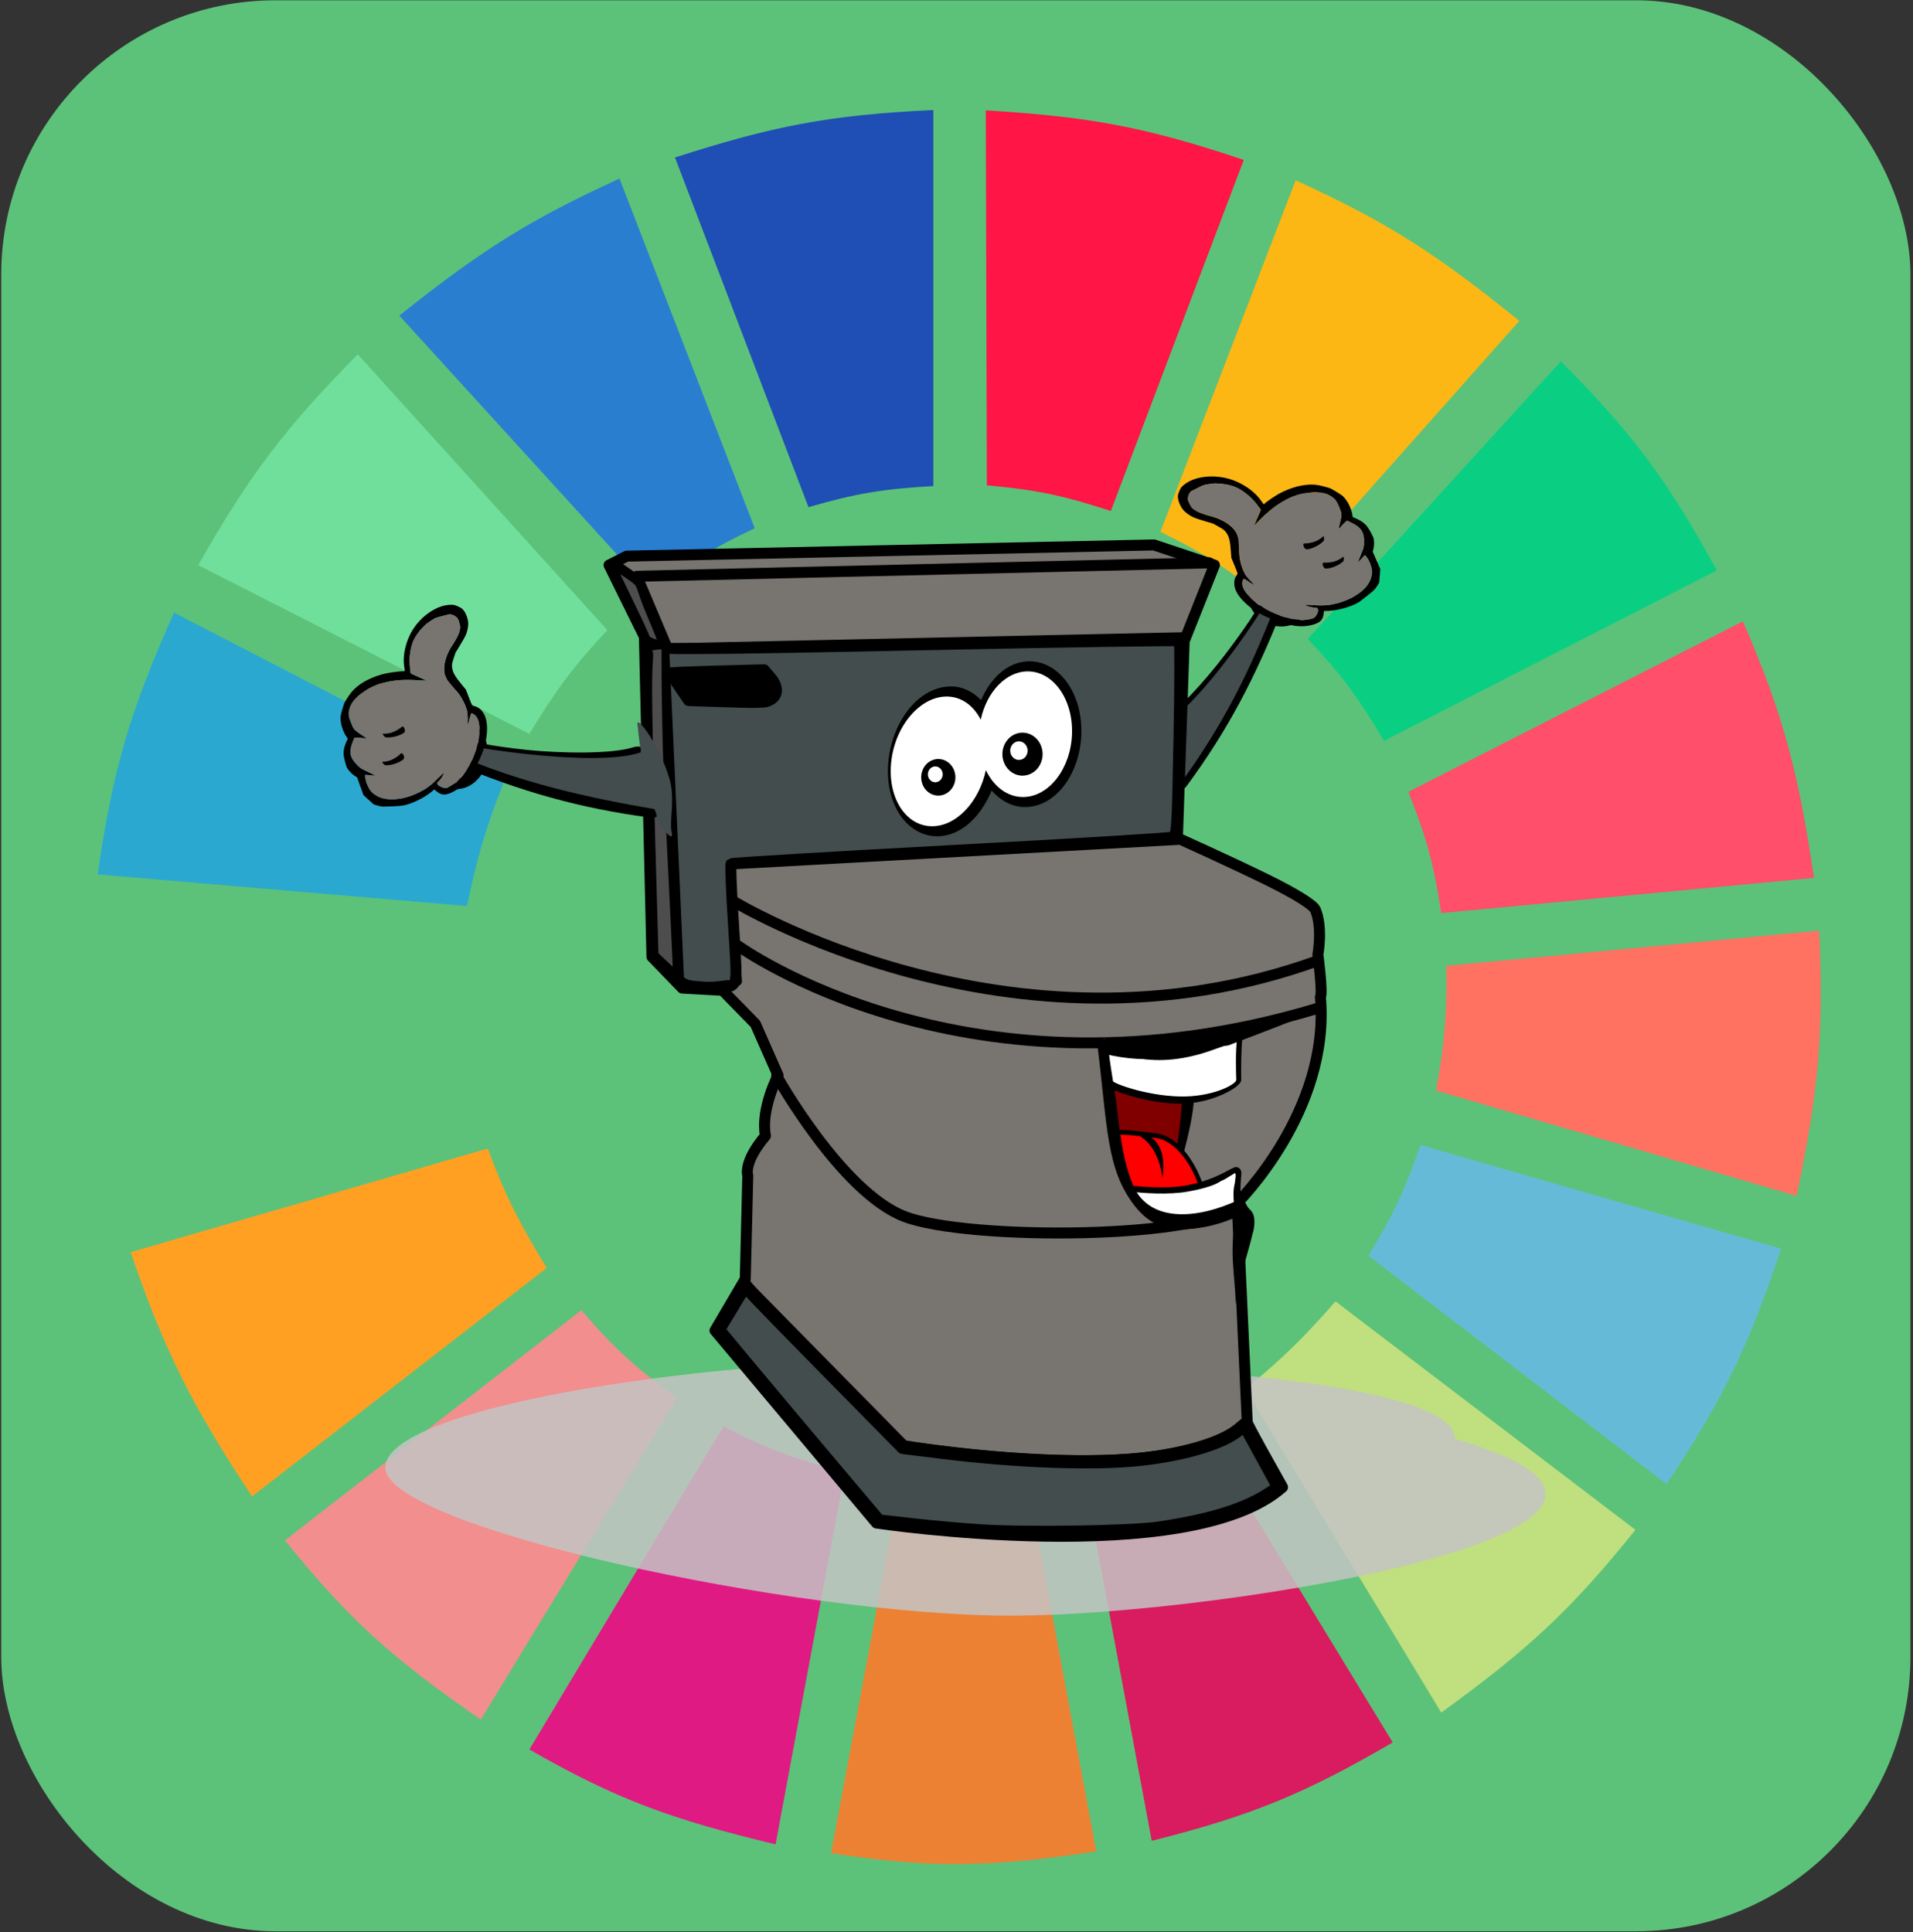 <svg width="687" height="694" viewBox="0 0 687 694" fill="none" xmlns="http://www.w3.org/2000/svg">
<rect x="0" y="0" width="687" height="694" fill="#333333" stroke="none"/>
<rect x="0.449" y="0.101" width="685.626" height="693.507" rx="98.51" fill="#5CC279"/>
<g clip-path="url(#clip0)">
<path d="M290.345 182.144L242.406 56.56C277.217 45.382 297.373 41.294 335.171 39.52V174.571C317.205 175.578 307.362 177.2 290.345 182.144Z" fill="#1F4EB4"/>
<path d="M354.397 174.308L354.029 39.651C390.48 41.858 410.741 45.36 446.658 57.432L398.924 183.518C381.795 177.934 372.032 175.873 354.397 174.308Z" fill="#FF1546"/>
<path d="M416.729 190.978L465.29 64.763C499.816 80.516 516.964 92.118 545.603 115.249L455.951 216.222C441.932 205.016 433.548 199.276 416.729 190.978Z" fill="#FDB714"/>
<path d="M469.646 229.474L560.543 129.764C587.208 156.505 599.113 173.147 616.575 204.862L497.04 266.077C487.808 250.581 481.935 242.471 469.646 229.474Z" fill="#0ACF83"/>
<path d="M505.756 284.378L625.914 223.164C640.803 257.555 645.887 277.892 651.439 315.301L517.585 327.922C514.96 310.462 512.368 300.936 505.756 284.378Z" fill="#FF4F6A"/>
<path d="M515.715 391.661C518.712 374.894 519.667 365.151 519.45 346.854L653.305 334.233C654.967 370.919 653.141 391.767 645.211 429.525L515.715 391.661Z" fill="#FF7262"/>
<path d="M491.434 450.982C500.211 436.566 504.343 427.897 510.111 411.224L639.608 448.458C628.021 483.481 619.029 501.998 598.517 533.022L491.434 450.982Z" fill="#65BBD7"/>
<path d="M587.317 549.43L479.611 467.39C467.777 480.885 460.665 487.761 447.236 498.944L517.588 615.062C548.743 592.483 564.189 578.246 587.317 549.43Z" fill="#C0DF7E"/>
<path d="M500.149 625.79L429.797 510.303C414.534 518.016 405.595 521.83 388.707 527.342L413.61 661.131C449.288 652.136 468.248 644.362 500.149 625.79Z" fill="#D91B5F"/>
<path d="M323.337 532.391C341.083 533.554 351.034 533.206 368.785 531.129L393.688 664.917C355.625 670.652 334.71 671.123 298.434 665.548L323.337 532.391Z" fill="#EC8134"/>
<path d="M190.111 628.315L259.84 512.197C275.649 520.465 285.239 523.984 303.421 528.605L278.518 662.393C240.874 653.351 221.289 646.202 190.111 628.315Z" fill="#E01A83"/>
<path d="M102.322 553.216L208.783 470.545C220.655 484.514 228.376 491.178 243.025 502.099L172.674 617.586C141.88 596.301 126.108 582.636 102.322 553.216Z" fill="#F28E8E"/>
<path d="M90.499 537.439C69.322 505.287 59.44 486.254 46.918 449.72L175.169 412.486C181.575 429.736 186.433 439.072 196.337 455.4L90.499 537.439Z" fill="#FFA023"/>
<path d="M41.932 430.788C33.693 394.265 31.461 373.08 33.216 333.602L165.825 346.224C165.486 365.774 166.53 375.937 170.183 392.923L41.932 430.788Z" fill="#5CC279"/>
<path d="M35.082 314.039L167.692 325.398C171.371 308.002 174.129 298.319 180.766 281.223L62.476 220.008C46.754 255.468 40.52 275.999 35.082 314.039Z" fill="#2AA8D0"/>
<path d="M71.191 202.969C89.728 170.335 102.355 153.828 128.469 127.24L218.12 226.319C205.989 239.285 199.87 247.457 190.104 263.552L71.191 202.969Z" fill="#70DF9C"/>
<path d="M233.684 212.435C247.134 202.298 255.227 197.223 271.039 189.717L222.478 64.132C190.878 78.647 173.528 89.272 143.41 113.356L233.684 212.435Z" fill="#2A7ED0"/>
<path d="M522.55 516.758C630.911 548.281 440.114 580.264 362.965 580.264C285.816 580.264 138.363 548.406 138.363 527.061C138.363 505.716 250.16 488.708 327.309 488.708C404.459 488.708 522.55 495.413 522.55 516.758Z" fill="#C4C4C4" fill-opacity="0.85"/>
<path d="M469.644 207.902C472.97 213.563 471.166 220.604 465.614 223.627C460.063 226.65 452.867 224.51 449.541 218.848C446.216 213.186 448.02 206.146 453.571 203.123C459.122 200.1 466.318 202.24 469.644 207.902Z" fill="black"/>
<path d="M466.505 209.061C469.004 213.316 467.648 218.606 463.477 220.877C459.306 223.149 453.899 221.541 451.4 217.287C448.901 213.032 450.256 207.742 454.428 205.471C458.599 203.2 464.006 204.807 466.505 209.061Z" fill="white"/>
<path d="M456.205 213.267C454.68 213.536 453.373 214.743 452.753 216.426C452.751 216.434 452.715 216.419 452.712 216.426C452.712 216.427 452.67 216.514 452.67 216.514C452.669 216.515 452.632 216.591 452.628 216.602C452.624 216.613 452.63 216.638 452.627 216.646C452.622 216.661 452.635 216.669 452.626 216.69C452.62 216.709 452.591 216.714 452.585 216.733C452.551 216.815 452.508 216.907 452.458 216.997C452.302 217.28 452.005 217.708 451.66 218.269C450.983 219.372 450.072 220.9 448.89 222.657C446.517 226.184 443.249 230.811 439.555 235.601C432.17 245.177 422.874 255.486 416.357 259.163C415.034 259.91 414.141 261.164 413.683 262.498C413.236 263.798 413.092 265.202 413.134 266.623C413.217 269.451 414.002 272.497 415.07 275.267C416.136 278.032 417.496 280.533 419.206 282.243C420.053 283.091 421.08 283.889 422.426 284.042C423.87 284.206 425.32 283.435 426.23 282.199C440.99 262.153 450.644 243.497 459.972 220.155C460.523 218.777 460.805 217.442 460.479 216.118C460.133 214.712 459.092 213.679 457.888 213.354C457.331 213.204 456.748 213.171 456.205 213.266V213.267Z" fill="black"/>
<path d="M454.654 216.168C455.417 213.464 459.442 213.595 457.759 217.955C448.642 241.58 439.175 260.261 424.562 280.488C420.524 286.078 411.325 264.152 417.159 260.835C431.837 252.485 454.046 218.328 454.655 216.168H454.654Z" fill="#434D4D"/>
<path fill-rule="evenodd" clip-rule="evenodd" d="M218.725 202.95L231.407 228.672L234.124 343.62L244.995 354.867L259.489 355.677L271.266 367.734L279.418 386.225C279.418 386.225 273.078 398.282 274.888 407.925C266.736 417.568 268.548 422.234 268.548 422.234L267.641 459.363L256.772 477.853L314.748 546.987C314.748 546.987 427.075 563.858 460.593 534.12C447.012 510.006 447.918 510.816 447.918 510.816L444.296 432.039C444.296 432.039 477.808 399.077 474.187 358.091C475.092 356.487 473.282 342.81 473.282 342.81C473.282 342.81 475.092 333.169 472.376 326.738C471.622 324.945 464.735 320.742 455.325 316.11C441.704 309.409 422.83 300.936 422.83 300.936L425.27 230.279L436.134 202.95L414.406 195.715L225.076 199.734L218.73 202.95L218.725 202.95Z" fill="#78746F" stroke="black" stroke-width="3.94" stroke-linecap="round" stroke-linejoin="round"/>
<path d="M268.549 461.777L324.713 518.854C324.713 518.854 418.928 534.93 446.102 511.611" stroke="black" stroke-width="3.185" stroke-linecap="round" stroke-linejoin="round"/>
<path fill-rule="evenodd" clip-rule="evenodd" d="M242.281 242.336L273.987 241.532C273.987 241.532 283.046 249.57 274.892 251.178C266.74 252.785 258.587 250.374 258.587 250.374H247.716L242.281 242.336Z" fill="black" stroke="black" stroke-width="3.185" stroke-linecap="round" stroke-linejoin="round"/>
<path d="M231.416 230.278L238.662 232.689L424.371 228.67H425.276" stroke="black" stroke-width="3.185" stroke-linecap="round" stroke-linejoin="round"/>
<path d="M239.57 232.69L228.699 206.968L434.326 202.146" stroke="black" stroke-width="3.94" stroke-linecap="round" stroke-linejoin="round"/>
<path d="M221.441 202.95L229.594 208.577" stroke="black" stroke-width="3.185" stroke-linecap="round" stroke-linejoin="round"/>
<path d="M263.146 323.545C263.146 323.545 362.941 384.767 473.039 345.107" stroke="black" stroke-width="3.94" stroke-linecap="round" stroke-linejoin="round"/>
<path d="M264.924 339.595C264.924 339.595 347.734 399.902 473.28 362.111" stroke="black" stroke-width="3.94" stroke-linecap="round" stroke-linejoin="round"/>
<path d="M423.455 301.821L262.123 310.663L264.854 352.452" stroke="black" stroke-width="3.194" stroke-linecap="round" stroke-linejoin="round"/>
<path d="M278.916 386.445C278.916 386.445 302.073 428.019 324.719 436.867C347.365 445.7 434.723 445.156 444.696 432.289" stroke="black" stroke-width="3.94" stroke-linecap="round" stroke-linejoin="round"/>
<path d="M352.289 549.813C346.062 549.416 335.259 548.459 328.284 547.679L315.602 546.265L297.294 524.551C287.226 512.626 274.262 497.183 268.485 490.234L257.982 477.617L262.81 469.623L267.637 461.629L269.426 463.808C270.409 465.001 283.151 478.103 297.741 492.913L324.269 519.854L338.506 521.606C365.497 524.933 392.863 525.92 409.379 524.124C425.264 522.416 439.05 518.294 444.688 513.583L446.952 511.684L453.097 522.916L459.243 534.149L457.171 535.592C448.145 541.878 435.566 545.927 416.156 548.812C406.252 550.284 368.707 550.873 352.289 549.813Z" fill="#434D4D" stroke="black" stroke-width="4.732" stroke-linecap="round" stroke-linejoin="round"/>
<path d="M252.96 354.542C244.921 353.924 245.74 354.395 237.673 345.842L235.145 343.162L233.979 296.807C233.338 271.314 232.792 246.254 232.765 241.121L232.717 231.788L236.3 232.636C238.89 233.25 265.259 232.956 331.402 231.573C381.742 230.522 423.183 229.889 423.484 230.166C423.8 230.443 423.759 246.273 423.388 265.345C422.716 299.649 422.689 300.029 420.796 300.682C419.74 301.047 383.813 303.225 340.969 305.523C298.121 307.821 262.834 309.935 262.553 310.221C262.27 310.508 262.643 320.05 263.381 331.43C264.665 351.244 264.653 352.187 263.074 353.732C262.167 354.63 260.078 354.204 260.376 354.145C263.647 353.526 257.023 354.866 252.96 354.542ZM276.904 251.212C279.573 249.553 279.483 246.441 276.671 243.17L274.425 240.557L257.873 240.991C248.77 241.23 241.178 241.536 240.999 241.673C240.821 241.808 242.165 244.097 243.987 246.759L247.3 251.598L255.182 251.866C274.075 252.506 274.86 252.483 276.904 251.212Z" fill="#434D4D" stroke="black" stroke-width="3.94" stroke-linecap="round" stroke-linejoin="round"/>
<path d="M238.658 231.084L244.094 352.469L245.905 353.264" stroke="black" stroke-width="3.185" stroke-linecap="round" stroke-linejoin="round"/>
<path d="M238.95 346.24L235.363 342.825L234.211 302.272C233.577 279.968 233.064 255.302 233.071 247.456C233.082 233.733 234.243 234.757 232.55 233.742C230.726 232.648 238.657 231.552 238.679 232.414C238.699 233.187 238.485 261.498 240.072 292.655C241.66 323.813 242.863 349.391 242.747 349.479C242.632 349.582 240.923 348.124 238.95 346.24Z" fill="#4D4D4D" stroke="black" stroke-width="2.211" stroke-linecap="round" stroke-linejoin="round"/>
<path d="M234.762 230.467C233.391 230.016 232.271 229.32 232.271 228.916C232.271 228.514 229.621 222.78 226.382 216.173C223.144 209.566 220.494 203.972 220.494 203.743C220.494 203.513 224.825 206.262 227.004 207.846C230.574 210.442 228.877 210.17 233.072 220.049C235.631 226.079 237.619 231.075 237.489 231.15C237.358 231.225 236.132 230.917 234.762 230.467Z" fill="#4D4D4D" stroke="black" stroke-width="2.096" stroke-linecap="round" stroke-linejoin="round"/>
<path d="M398.899 387.688L399.809 406.713C400.706 414.573 402.075 422.077 404.479 427.79C408.901 428.401 415.38 428.837 421.085 428.51C423.388 419.549 427.761 406.653 428.713 395.723C428.849 394.161 426.334 395.282 426.433 393.744C426.196 393.754 425.966 393.789 425.726 393.794C414.167 394.057 400.159 389.581 398.898 387.688L398.899 387.688Z" fill="black"/>
<path d="M398.899 387.688L399.809 406.715C400.705 414.576 402.072 422.081 404.475 427.795C408.469 428.359 414.131 428.793 419.404 428.631C421.614 419.587 423.335 409.28 424.296 398.227C424.427 396.727 424.514 395.247 424.614 393.769C413.294 393.744 400.119 389.522 398.898 387.688L398.899 387.688Z" fill="#800000"/>
<path d="M407.385 406.139C404.637 405.855 402.087 405.672 399.79 405.966C401.01 417.027 403.129 427.501 407.721 433.369C410.174 436.503 413.285 438.7 416.902 439.991C419.975 440.437 422.868 440.842 425.393 440.801C427.321 440.77 429.113 440.494 430.589 439.407C432.065 438.321 433.002 436.386 433.207 434.028C433.619 429.313 431.696 423.118 428.434 417.671C425.172 412.225 420.454 407.503 414.747 406.959L407.385 406.139L407.385 406.139Z" fill="black"/>
<path d="M407.229 407.815C404.536 407.536 402.071 407.427 399.981 407.675C401.229 418.088 403.358 427.803 407.712 433.365C409.064 435.092 410.614 436.502 412.341 437.663C422.262 438.653 431.009 441.812 431.702 433.88C432.401 425.873 424.631 409.591 414.594 408.634C414.201 408.597 413.832 408.565 413.44 408.524C417.419 411.109 418.411 417.178 417.435 422.917C416.737 416.956 413.989 410.644 409.288 408.049C408.61 407.971 407.887 407.881 407.229 407.813L407.229 407.815Z" fill="#FF0000"/>
<path d="M446.219 372.185C428.496 374.564 405.89 383.747 395.67 372.925C397.033 377.87 397.591 381.803 398.216 390.522C398.781 390.867 399.474 391.217 400.312 391.587C402.078 392.366 404.432 393.147 407.103 393.884C412.445 395.359 419.119 396.568 425.214 396.352C430.878 396.15 435.922 394.553 439.576 392.837C441.403 391.98 442.884 391.121 443.929 390.3C444.452 389.89 444.855 389.464 445.166 389.08C445.476 388.696 445.758 388.332 445.744 387.719C445.683 385.013 445.662 377.1 446.219 372.185L446.219 372.185Z" fill="black"/>
<path d="M445.214 372.714C427.89 382.187 406.622 384.214 396.591 373.597C396.923 374.799 396.265 371.528 396.514 373.049C396.758 374.138 396.886 375.212 396.973 376.279C396.975 376.291 396.969 376.305 396.97 376.318C397.318 379.182 397.607 382.468 397.864 385.883C398.075 386.517 398.364 387.106 398.733 387.657C400 389.549 414.031 394.055 425.64 393.791C436.41 393.546 444.013 389.311 443.962 387.827C443.875 385.3 443.634 377.385 444.263 373.096L445.214 372.714Z" fill="white"/>
<path d="M444.061 419.147C443.618 419.104 443.331 419.259 443.053 419.366C442.683 419.507 442.29 419.703 441.875 419.922C441.046 420.362 440.008 420.941 438.62 421.62C435.844 422.976 431.764 424.667 425.938 425.765C419.416 426.994 409.096 426.309 403.69 425.46C404.771 428.563 406.114 431.257 407.765 433.362C415.575 443.318 430.053 443.691 446.248 436.115C445.655 432.273 445.471 429.39 445.469 427.267C445.466 424.567 445.732 423.04 445.795 421.515C445.809 421.187 445.792 420.801 445.614 420.356C445.436 419.912 445.021 419.441 444.544 419.271C444.358 419.205 444.208 419.161 444.061 419.147L444.061 419.147ZM446.71 438.913C446.259 440.933 445.876 442.851 445.53 444.742C446.444 443.384 446.916 441.643 446.848 439.752C446.843 439.645 446.828 439.538 446.806 439.434C446.77 439.244 446.744 439.099 446.71 438.913L446.71 438.913Z" fill="black"/>
<path d="M439.424 423.76C437.94 424.046 437.595 425.97 426.419 427.98C419.935 429.146 410.454 428.606 404.616 427.797C405.513 429.915 406.549 431.817 407.766 433.368C415.401 443.099 427.835 442.647 443.593 435.593C442.217 426.976 443.488 426.042 443.579 423.774C443.595 423.369 443.979 421.916 443.518 421.279L439.424 423.76Z" fill="white"/>
<path d="M393.938 373.979C397.859 405.1 397.125 419.979 407.713 433.343C415.807 443.561 427.446 444.07 444.143 435.85C441.109 448.636 443.601 458.031 443.78 468.506C444.985 458.347 447.092 454.447 450.245 441.5C450.937 437.212 450.096 435.501 448.724 434.253C447.352 433.005 446.874 429.982 445.229 430.762C437.072 434.605 429.47 436.342 423.312 436.068C417.153 435.794 412.569 433.704 409.315 429.753C405.363 424.955 402.733 412.972 401.435 400.505C400.656 393.023 398.945 384.633 398.212 378.005C406.035 381.677 431.453 376.431 441.089 375.469C529.869 341.944 408.196 382.989 397.961 373.23L393.938 373.979Z" fill="black"/>
<path d="M396.599 377.954C412.171 382.037 429.408 379.358 444.385 373.362" stroke="black" stroke-width="0.985"/>
<path d="M369.728 237.505C362.074 237.505 355.789 243.385 352.348 251.441C349.421 248.485 345.751 246.528 341.556 246.528C330.113 246.528 320.642 258.646 319.083 273.015C318.302 280.2 319.646 286.871 322.721 291.909C325.795 296.947 330.787 300.351 336.504 300.351C345.077 300.351 352.264 293.343 356.107 283.913C359.289 287.483 363.404 289.854 368.072 289.854C379.221 289.854 387.815 277.815 388.322 263.813C388.576 256.815 386.796 250.365 383.512 245.545C380.229 240.724 375.304 237.505 369.728 237.505V237.505Z" fill="black"/>
<path d="M369.098 241.134C361.207 241.134 354.34 248.543 352.212 258.465C349.617 253.393 345.265 250.157 339.966 250.157C330.437 250.157 321.516 260.614 320.072 273.472C318.628 286.33 325.213 296.743 334.742 296.743C343.481 296.743 351.637 287.969 354.052 276.598C356.854 282.446 361.701 286.246 367.385 286.246C376.619 286.246 384.515 276.149 384.981 263.69C385.447 251.23 378.332 241.133 369.098 241.133L369.098 241.134Z" fill="white"/>
<path d="M374.075 268.462C375.308 272.517 373.231 276.872 369.437 278.19C365.642 279.508 361.567 277.288 360.334 273.233C359.101 269.178 361.178 264.823 364.972 263.505C368.767 262.187 372.842 264.407 374.075 268.462V268.462Z" fill="black"/>
<path d="M368.889 268.563C369.422 270.319 368.523 272.204 366.881 272.774C365.239 273.344 363.475 272.384 362.941 270.629C362.407 268.873 363.306 266.988 364.949 266.418C366.591 265.848 368.355 266.808 368.889 268.563V268.563Z" fill="white"/>
<path d="M342.809 277.139C343.858 280.589 342.091 284.294 338.863 285.415C335.635 286.536 332.168 284.648 331.119 281.198C330.07 277.748 331.837 274.043 335.065 272.922C338.293 271.801 341.76 273.689 342.809 277.139Z" fill="black"/>
<path d="M338.402 277.225C338.856 278.718 338.091 280.322 336.694 280.807C335.297 281.292 333.796 280.475 333.342 278.982C332.888 277.489 333.653 275.885 335.05 275.4C336.447 274.914 337.948 275.732 338.402 277.225Z" fill="white"/>
<path d="M155.442 278.415C158.861 283.961 165.613 285.057 170.523 280.862C175.433 276.668 176.642 268.772 173.222 263.226C169.803 257.681 163.051 256.585 158.141 260.779C153.231 264.974 152.023 272.87 155.442 278.415Z" fill="black"/>
<path d="M157.737 275.824C160.306 279.991 165.38 280.814 169.069 277.662C172.758 274.511 173.666 268.578 171.097 264.411C168.528 260.244 163.454 259.421 159.765 262.572C156.076 265.724 155.168 271.657 157.737 275.824Z" fill="white"/>
<path d="M160.897 265.888C162.232 264.867 164.061 264.725 165.709 265.493C165.716 265.495 165.733 265.456 165.74 265.46C165.74 265.46 165.833 265.492 165.833 265.492C165.834 265.492 165.915 265.519 165.926 265.524C165.937 265.528 165.95 265.553 165.958 265.556C165.973 265.563 165.968 265.58 165.989 265.588C166.007 265.598 166.033 265.578 166.051 265.588C166.133 265.622 166.23 265.656 166.331 265.684C166.647 265.771 167.171 265.855 167.824 266C169.107 266.285 170.864 266.702 172.986 267.073C177.245 267.819 182.95 268.673 189.088 269.308C201.359 270.577 219.623 270.864 227.358 268.399C228.928 267.899 230.455 268.125 231.67 268.759C232.855 269.377 233.851 270.316 234.702 271.417C236.398 273.607 237.643 276.525 238.481 279.462C239.317 282.395 239.743 285.363 239.383 288.019C239.204 289.335 238.845 290.759 237.818 291.953C236.714 293.235 235.024 293.818 233.493 293.62C208.664 290.403 186.305 284.134 162.906 274.084C161.525 273.491 160.375 272.714 159.69 271.458C158.963 270.124 159.019 268.514 159.696 267.304C160.008 266.744 160.423 266.252 160.898 265.888L160.897 265.888Z" fill="black"/>
<path d="M164.102 266.832C161.63 265.414 158.699 268.739 163.025 270.665C185.45 280.645 209.831 286.31 234.81 290.538C235.532 290.66 235.787 293.8 236.8 295.823C237.47 297.227 242.155 303.056 241.214 298.872C240.291 294.762 242.583 286.845 240.375 279.506C236.817 267.68 228.584 256.638 228.921 260.067C229.185 262.75 229.468 265.071 229.74 267.156C229.906 268.43 230.48 270.097 229.842 270.305C212.954 275.807 166.077 267.966 164.101 266.832L164.102 266.832Z" fill="#434D4D"/>
<path d="M166.087 218.75C166.779 219.429 167.345 220.455 167.758 221.755C168.202 223.148 168.265 224.31 167.965 225.77C167.589 227.635 167.214 228.445 165.305 231.586L163.598 234.383L162.977 236.239C162.275 238.356 162.193 238.851 162.408 240.024C162.699 241.69 163.443 242.959 165.877 245.937L167.312 247.68L168.4 250.514C169.475 253.296 169.508 253.359 169.959 253.481C171.271 253.844 171.715 254.057 172.361 254.619C174.351 256.33 175.133 259.017 174.86 263.149C174.64 266.456 173.72 269.616 171.867 273.444C168.897 279.582 166.035 282.863 162.067 284.684C159.706 285.752 158.324 285.576 156.489 283.971L155.961 283.513L155.18 284.191C152.899 286.131 149.205 288.084 146.091 288.979C144.681 289.371 144.061 289.451 140.848 289.59C137.238 289.759 137.2 289.756 135.737 289.352L134.263 288.943L132.402 287.263L130.536 285.564L129.384 282.369L128.232 279.173L127.5 278.727C126.612 278.175 125.387 276.973 124.776 276.034C124.267 275.255 123.4 271.913 123.374 270.627C123.348 269.419 123.693 267.949 124.333 266.543L124.897 265.288L124.434 264.625C123.211 262.826 122.342 260.207 122.295 258.14C122.271 257.185 122.351 256.798 122.937 254.752C123.602 252.477 123.621 252.439 124.377 251.245C125.502 249.457 126.254 248.45 127.149 247.575C129.765 244.978 133.952 242.885 138.716 241.823C140.365 241.452 144.707 240.958 145.013 241.105C145.33 241.257 145.4 240.913 145.24 240.018C144.592 236.53 145.197 232.496 146.937 228.582C149.786 222.165 156.467 217.149 162.08 217.203C163.01 217.209 163.296 217.268 164.381 217.742C165.249 218.127 165.751 218.431 166.087 218.75ZM159.102 221.199C156.669 221.791 156.454 221.877 155.234 222.643C152.996 224.037 151.364 225.581 149.868 227.709C147.559 230.988 146.66 235.573 147.333 240.631L147.499 241.874L150.44 243.192L153.381 244.511L150.647 244.33C149.143 244.237 147.84 244.161 147.768 244.174C147.679 244.194 146.912 244.203 146.047 244.197C142.835 244.179 139.152 244.722 136.456 245.597C134.451 246.254 133.146 246.901 130.933 248.323C128.801 249.69 128.778 249.71 127.537 251.158C126.17 252.751 125.867 253.266 125.537 254.476C125.072 256.234 125.184 257.326 126.053 259.584C126.923 261.841 127.194 262.16 129.619 263.766C130.717 264.498 131.594 265.123 131.568 265.174C131.549 265.212 130.589 265.16 129.435 265.077L127.337 264.887L126.881 265.958C125.101 270.104 125.502 272.121 128.686 275.176C129.48 275.935 129.675 276.044 132.207 277.261C133.685 277.971 134.854 278.564 134.803 278.586C134.752 278.609 133.93 278.545 132.993 278.424C132.038 278.312 131.229 278.222 131.174 278.227C130.973 278.209 131.353 280.499 131.679 281.301C132.861 284.181 133.754 285.16 136.142 286.197C137.715 286.874 138.697 287.062 140.743 287.07C144.398 287.096 148.919 285.713 152.577 283.444C154.224 282.411 154.979 281.783 157.333 279.469C158.461 278.344 159.415 277.481 159.448 277.544C159.586 277.815 158.365 279.713 157.135 281.088C157.016 281.22 157.05 281.409 157.274 281.768C157.717 282.469 159.255 283.113 160.184 282.993C161.667 282.793 164.227 280.925 165.918 278.827C168.912 275.107 171.484 269.233 172.053 264.805C172.455 261.758 172.11 258.887 171.176 257.526C170.709 256.845 169.677 256.114 169.313 256.206C169.152 256.239 169.009 256.673 168.565 258.363C168.255 259.535 167.984 260.475 167.963 260.465C167.952 260.46 167.954 259.737 167.978 258.868C168.06 255.778 167.427 253.444 165.695 250.584C164.916 249.281 164.156 248.35 162.45 246.571C161.118 245.192 160.619 244.496 160.068 243.209C158.87 240.385 159.594 236.376 162.057 232.306C162.517 231.536 163.2 230.433 163.566 229.87C164.358 228.63 164.927 227.236 165.145 225.988C165.256 225.334 165.218 224.844 165.003 223.876C164.603 222.19 164.226 221.694 162.754 221.05L161.686 220.568L159.102 221.199Z" fill="black"/>
<path d="M158.828 257.628L160.109 258.338L161.445 260.222C162.181 261.252 162.805 262.165 162.825 262.253C162.852 262.329 162.628 262.253 162.331 262.063C162.027 261.886 161.049 261.306 160.142 260.791C157.932 259.51 156.185 258.041 155.821 257.159C155.738 256.962 155.763 256.706 155.863 256.487L156.037 256.146L156.784 256.536C157.2 256.752 158.12 257.241 158.828 257.628Z" fill="black"/>
<path d="M160.822 267.39C160.608 267.475 159.982 267.49 159.417 267.438C158.032 267.292 151.958 266.136 151.515 265.923C151.283 265.811 151.098 265.581 150.997 265.265C150.776 264.593 151.064 264.055 151.789 263.743C152.338 263.519 152.348 263.524 154.097 264.191C155.071 264.549 157.058 265.393 158.534 266.055L161.205 267.259L160.822 267.39Z" fill="black"/>
<path d="M159.382 272.734C159.298 272.898 153.756 274.891 152.348 275.253L150.711 275.678L150.045 275.31C149.283 274.897 149.172 274.702 149.424 274.21C149.721 273.629 150.387 273.383 152.555 273.024C155.593 272.534 159.57 272.368 159.382 272.734Z" fill="black"/>
<path d="M169.929 256.383L170.225 256.525C170.775 257.007 171.039 257.3 171.352 257.923L171.887 259.037L172.19 261.324L172.198 263.47L172.142 264.3L171.678 266.647L170.862 269.682L169.75 272.575L168.343 275.326L166.639 277.935L163.993 280.948L161.283 282.644L160.339 283.048L158.98 282.824L157.797 282.255L157.206 281.971L156.966 280.999C157.269 280.858 157.4 280.717 157.614 280.454L158.613 279.22L159.317 277.845L159.493 277.501L157.374 279.482L155.256 281.463L152.841 283.302L150.307 284.655L147.477 285.865L145.294 286.531L144.055 286.792L143.288 286.852C141.72 287.158 140.806 287.15 139.155 287.009L137.796 286.784C136.224 286.431 135.454 286.062 134.247 285.079C133.379 284.441 132.956 283.984 132.409 282.911C131.622 281.344 131.259 280.464 131.155 278.882C131.03 278.298 131.219 278.231 131.803 278.336L133.929 278.501C135.346 278.78 134.553 278.407 133.514 277.873L132.331 277.305L129.965 276.168L128.662 275.114C127.866 274.329 127.455 273.861 126.824 272.946C125.854 271.346 125.646 270.423 126.041 268.714C126.308 267.359 126.611 266.517 127.209 264.992C129.113 264.667 129.691 265.025 131.166 265.179C131.767 265.258 131.464 265.029 130.751 264.551L128.561 263.07C127.785 262.471 127.409 262.14 126.842 261.388L125.532 258.189C125.095 256.846 125.063 256.088 125.461 254.727C126.254 252.473 126.858 251.394 128.515 250.197C131.252 247.717 132.899 246.828 135.998 245.652C140.087 244.629 142.362 244.198 146.326 244.188L153.177 244.48L147.558 241.781L147.255 239.493C146.985 237.638 146.952 236.529 147.296 234.372C147.743 231.325 148.297 229.735 150.223 227.211L152.87 224.198L155.108 222.703C156.146 222.026 156.763 221.763 157.938 221.492L161.36 220.566C162.709 220.713 163.38 220.982 164.317 221.986L165.092 224.072L165.331 225.044L165.275 225.874L164.867 227.391L163.812 229.455L163.108 230.83L161.757 232.751L160.701 234.814L159.941 237.02L159.477 239.367L159.604 241.999L160.675 244.226L162.929 247.023L165.182 249.819L166.549 252.189L167.084 253.302L167.859 255.388L167.986 258.02L167.994 260.165L168.578 258.304L168.986 256.786C169.15 256.189 169.324 256.034 169.929 256.383Z" fill="#78746F"/>
<path d="M144.366 260.996C143.356 261.842 140.706 263.73 137.671 263.482C137.024 263.429 138.055 264.78 138.692 264.832C141.57 265.067 144.821 263.619 145.287 262.942C145.698 262.346 144.977 260.485 144.366 260.996L144.366 260.996Z" fill="black"/>
<path d="M143.978 270.609C143.037 271.527 140.544 273.607 137.499 273.585C136.849 273.581 137.985 274.851 138.623 274.855C141.512 274.876 144.638 273.19 145.05 272.48C145.412 271.856 144.546 270.054 143.978 270.609L143.978 270.609Z" fill="black"/>
<path d="M422.998 178.134C422.957 179.086 423.252 180.215 423.849 181.445C424.488 182.765 425.249 183.666 426.485 184.55C428.058 185.684 428.898 186.039 432.492 187.117L435.697 188.072L437.446 189.04C439.435 190.148 439.84 190.461 440.496 191.468C441.437 192.891 441.768 194.315 442.037 198.104L442.186 200.33L443.35 203.135C444.487 205.893 444.506 205.962 444.258 206.346C443.539 207.471 443.359 207.917 443.272 208.754C442.988 211.318 444.277 213.815 447.348 216.692C449.808 218.995 452.683 220.732 456.712 222.355C463.173 224.958 467.568 225.519 471.768 224.277C474.256 223.528 475.156 222.496 475.398 220.112L475.47 219.429L476.519 219.422C479.554 219.369 483.642 218.404 486.567 217.035C487.882 216.406 488.396 216.061 490.869 214.068C493.657 211.839 493.683 211.812 494.484 210.559L495.29 209.296L495.5 206.839L495.7 204.366L494.333 201.251L492.965 198.136L493.196 197.329C493.469 196.342 493.541 194.653 493.341 193.561C493.176 192.653 491.496 189.616 490.622 188.648C489.802 187.737 488.526 186.874 487.075 186.252L485.787 185.691L485.669 184.899C485.324 182.771 484.148 180.268 482.746 178.708C482.101 177.986 481.774 177.752 479.919 176.621C477.846 175.372 477.806 175.356 476.417 174.966C474.344 174.377 473.088 174.123 471.818 174.059C468.08 173.845 463.529 175.027 459.268 177.349C457.79 178.15 454.236 180.616 454.112 180.924C453.983 181.243 453.692 181.035 453.189 180.269C451.245 177.266 447.996 174.677 443.99 172.916C437.426 170.028 429.001 170.676 424.887 174.376C424.203 174.987 424.033 175.217 423.559 176.275C423.185 177.126 423.025 177.678 422.998 178.134ZM429.865 175.389C432.076 174.241 432.294 174.164 433.729 173.935C436.353 173.506 438.632 173.585 441.216 174.183C445.202 175.102 449.052 177.907 452.067 182.086L452.808 183.114L451.548 186.007L450.289 188.9L452.185 186.983C453.233 185.934 454.144 185.028 454.206 184.991C454.286 184.947 454.859 184.454 455.494 183.885C457.858 181.778 460.959 179.777 463.561 178.667C465.5 177.844 466.915 177.473 469.539 177.081C472.065 176.701 472.096 176.701 474.02 176.963C476.137 177.249 476.719 177.433 477.803 178.112C479.369 179.109 480.045 179.99 480.97 182.227C481.895 184.464 481.916 184.876 481.237 187.646C480.933 188.903 480.72 189.937 480.774 189.958C480.814 189.973 481.488 189.309 482.284 188.495L483.704 186.986L484.785 187.481C488.981 189.387 490.086 191.14 489.853 195.476C489.792 196.556 489.725 196.763 488.696 199.314C488.097 200.803 487.644 202.004 487.697 201.987C487.751 201.971 488.314 201.387 488.924 200.687C489.552 199.981 490.088 199.387 490.132 199.355C490.268 199.211 491.578 201.152 491.893 201.958C493.019 204.859 493.039 206.165 491.993 208.489C491.3 210.016 490.705 210.796 489.197 212.136C486.511 214.539 482.207 216.464 477.925 217.172C475.99 217.481 474.995 217.509 471.647 217.333C470.031 217.236 468.726 217.22 468.745 217.289C468.831 217.579 471.053 218.187 472.918 218.402C473.098 218.421 473.204 218.584 473.288 218.995C473.446 219.803 472.757 221.282 471.986 221.799C470.751 222.618 467.559 222.905 464.852 222.457C460.053 221.658 454.071 218.991 450.574 216.087C448.16 214.096 446.421 211.747 446.167 210.131C446.04 209.323 446.295 208.109 446.628 207.941C446.77 207.86 447.178 208.088 448.68 209.048C449.724 209.712 450.576 210.231 450.585 210.21C450.589 210.199 450.086 209.666 449.464 209.038C447.257 206.806 446.105 204.667 445.399 201.423C445.071 199.951 444.986 198.767 445.012 196.338C445.039 194.45 444.925 193.61 444.439 192.299C443.363 189.429 440.043 186.935 435.394 185.532C434.519 185.262 433.248 184.891 432.586 184.714C431.139 184.314 429.75 183.654 428.722 182.873C428.186 182.461 427.874 182.073 427.36 181.217C426.484 179.71 426.419 179.097 427.06 177.661L427.516 176.608L429.865 175.389Z" fill="black"/>
<path d="M455.372 202.156L454.918 203.515L455.238 205.781C455.41 207.022 455.582 208.104 455.629 208.183C455.661 208.257 455.774 208.054 455.862 207.72C455.963 207.391 456.284 206.323 456.598 205.352C457.342 202.962 457.614 200.737 457.27 199.847C457.195 199.647 456.999 199.475 456.773 199.377L456.407 199.239L456.126 200.015C455.968 200.445 455.627 201.407 455.372 202.156Z" fill="black"/>
<path d="M460.681 210.674C460.9 210.597 461.372 210.2 461.754 209.794C462.677 208.782 466.366 203.966 466.546 203.52C466.641 203.286 466.617 202.995 466.473 202.695C466.169 202.054 465.582 201.844 464.829 202.086C464.268 202.278 464.264 202.288 463.433 203.922C462.962 204.822 462.078 206.743 461.447 208.194L460.308 210.827L460.681 210.674Z" fill="black"/>
<path d="M465.455 213.692C465.631 213.758 471.115 211.618 472.407 210.967L473.913 210.214L474.151 209.507C474.427 208.705 474.374 208.489 473.846 208.289C473.223 208.053 472.559 208.305 470.707 209.454C468.119 211.073 465.062 213.543 465.455 213.692Z" fill="black"/>
<path d="M446.292 208.471L446.172 208.769C446.1 209.484 446.108 209.873 446.31 210.537L446.687 211.71L448.052 213.6L449.537 215.192L450.155 215.769L452.128 217.203L454.84 218.915L457.672 220.33L460.623 221.447L463.695 222.266L467.745 222.768L470.928 222.255L471.906 221.939L472.755 220.886L473.236 219.695L473.476 219.099L472.978 218.224C472.656 218.317 472.461 218.297 472.12 218.243L470.524 217.982L469.048 217.424L468.679 217.284L471.622 217.368L474.565 217.451L477.628 217.236L480.442 216.584L483.376 215.634L485.453 214.703L486.551 214.088L487.16 213.632C488.532 212.836 489.203 212.234 490.325 211.053L491.174 210.001C492.092 208.714 492.406 207.939 492.615 206.425C492.815 205.387 492.809 204.774 492.469 203.623C491.962 201.951 491.62 201.063 490.597 199.825C490.285 199.312 490.099 199.385 489.739 199.844L488.281 201.352C487.427 202.483 487.755 201.69 488.152 200.617L488.633 199.425L489.593 197.041L489.824 195.412C489.868 194.313 489.847 193.699 489.678 192.61C489.284 190.794 488.796 189.976 487.318 188.97C486.179 188.142 485.37 187.717 483.868 186.978C482.235 187.98 482.056 188.621 481.071 189.697C480.683 190.148 480.748 189.781 480.943 188.962L481.534 186.439C481.692 185.49 481.739 185 481.637 184.074L480.383 180.853C479.774 179.575 479.272 178.993 478.032 178.246C475.879 177.096 474.683 176.693 472.626 176.888C468.879 176.838 467.044 177.255 463.935 178.407C460.199 180.316 458.218 181.481 455.279 184.059L450.415 188.742L452.696 183.082L451.331 181.192C450.242 179.644 449.496 178.802 447.744 177.431C445.297 175.469 443.783 174.654 440.605 174.043L436.555 173.541L433.861 173.895C432.623 174.071 431.983 174.279 430.927 174.845L427.752 176.391C426.857 177.38 426.547 178.016 426.552 179.371L427.427 181.419L427.925 182.294L428.543 182.871L429.899 183.727L432.113 184.565L433.589 185.123L435.923 185.663L438.136 186.5L440.23 187.636L442.204 189.069L443.937 191.099L444.693 193.445L444.968 196.982L445.244 200.52L445.879 203.164L446.257 204.337L447.132 206.385L448.866 208.414L450.351 210.006L448.626 209.01L447.27 208.154C446.734 207.819 446.497 207.818 446.292 208.471Z" fill="#78746F"/>
<path d="M468.398 195.215C469.732 195.182 473.004 194.85 475.076 192.688C475.519 192.226 475.694 193.898 475.259 194.351C473.293 196.403 469.883 197.452 469.068 197.255C468.35 197.082 467.591 195.236 468.398 195.215L468.398 195.215Z" fill="black"/>
<path d="M475.365 202.069C476.699 202.135 479.987 202.047 482.224 200.046C482.702 199.619 482.744 201.298 482.275 201.718C480.152 203.617 476.67 204.409 475.872 204.153C475.17 203.927 474.559 202.029 475.365 202.069L475.365 202.069Z" fill="black"/>
</g>
<defs>
<clipPath id="clip0">
<rect width="622.58" height="646.222" fill="white" transform="translate(31.973 23.743)"/>
</clipPath>
</defs>
</svg>
